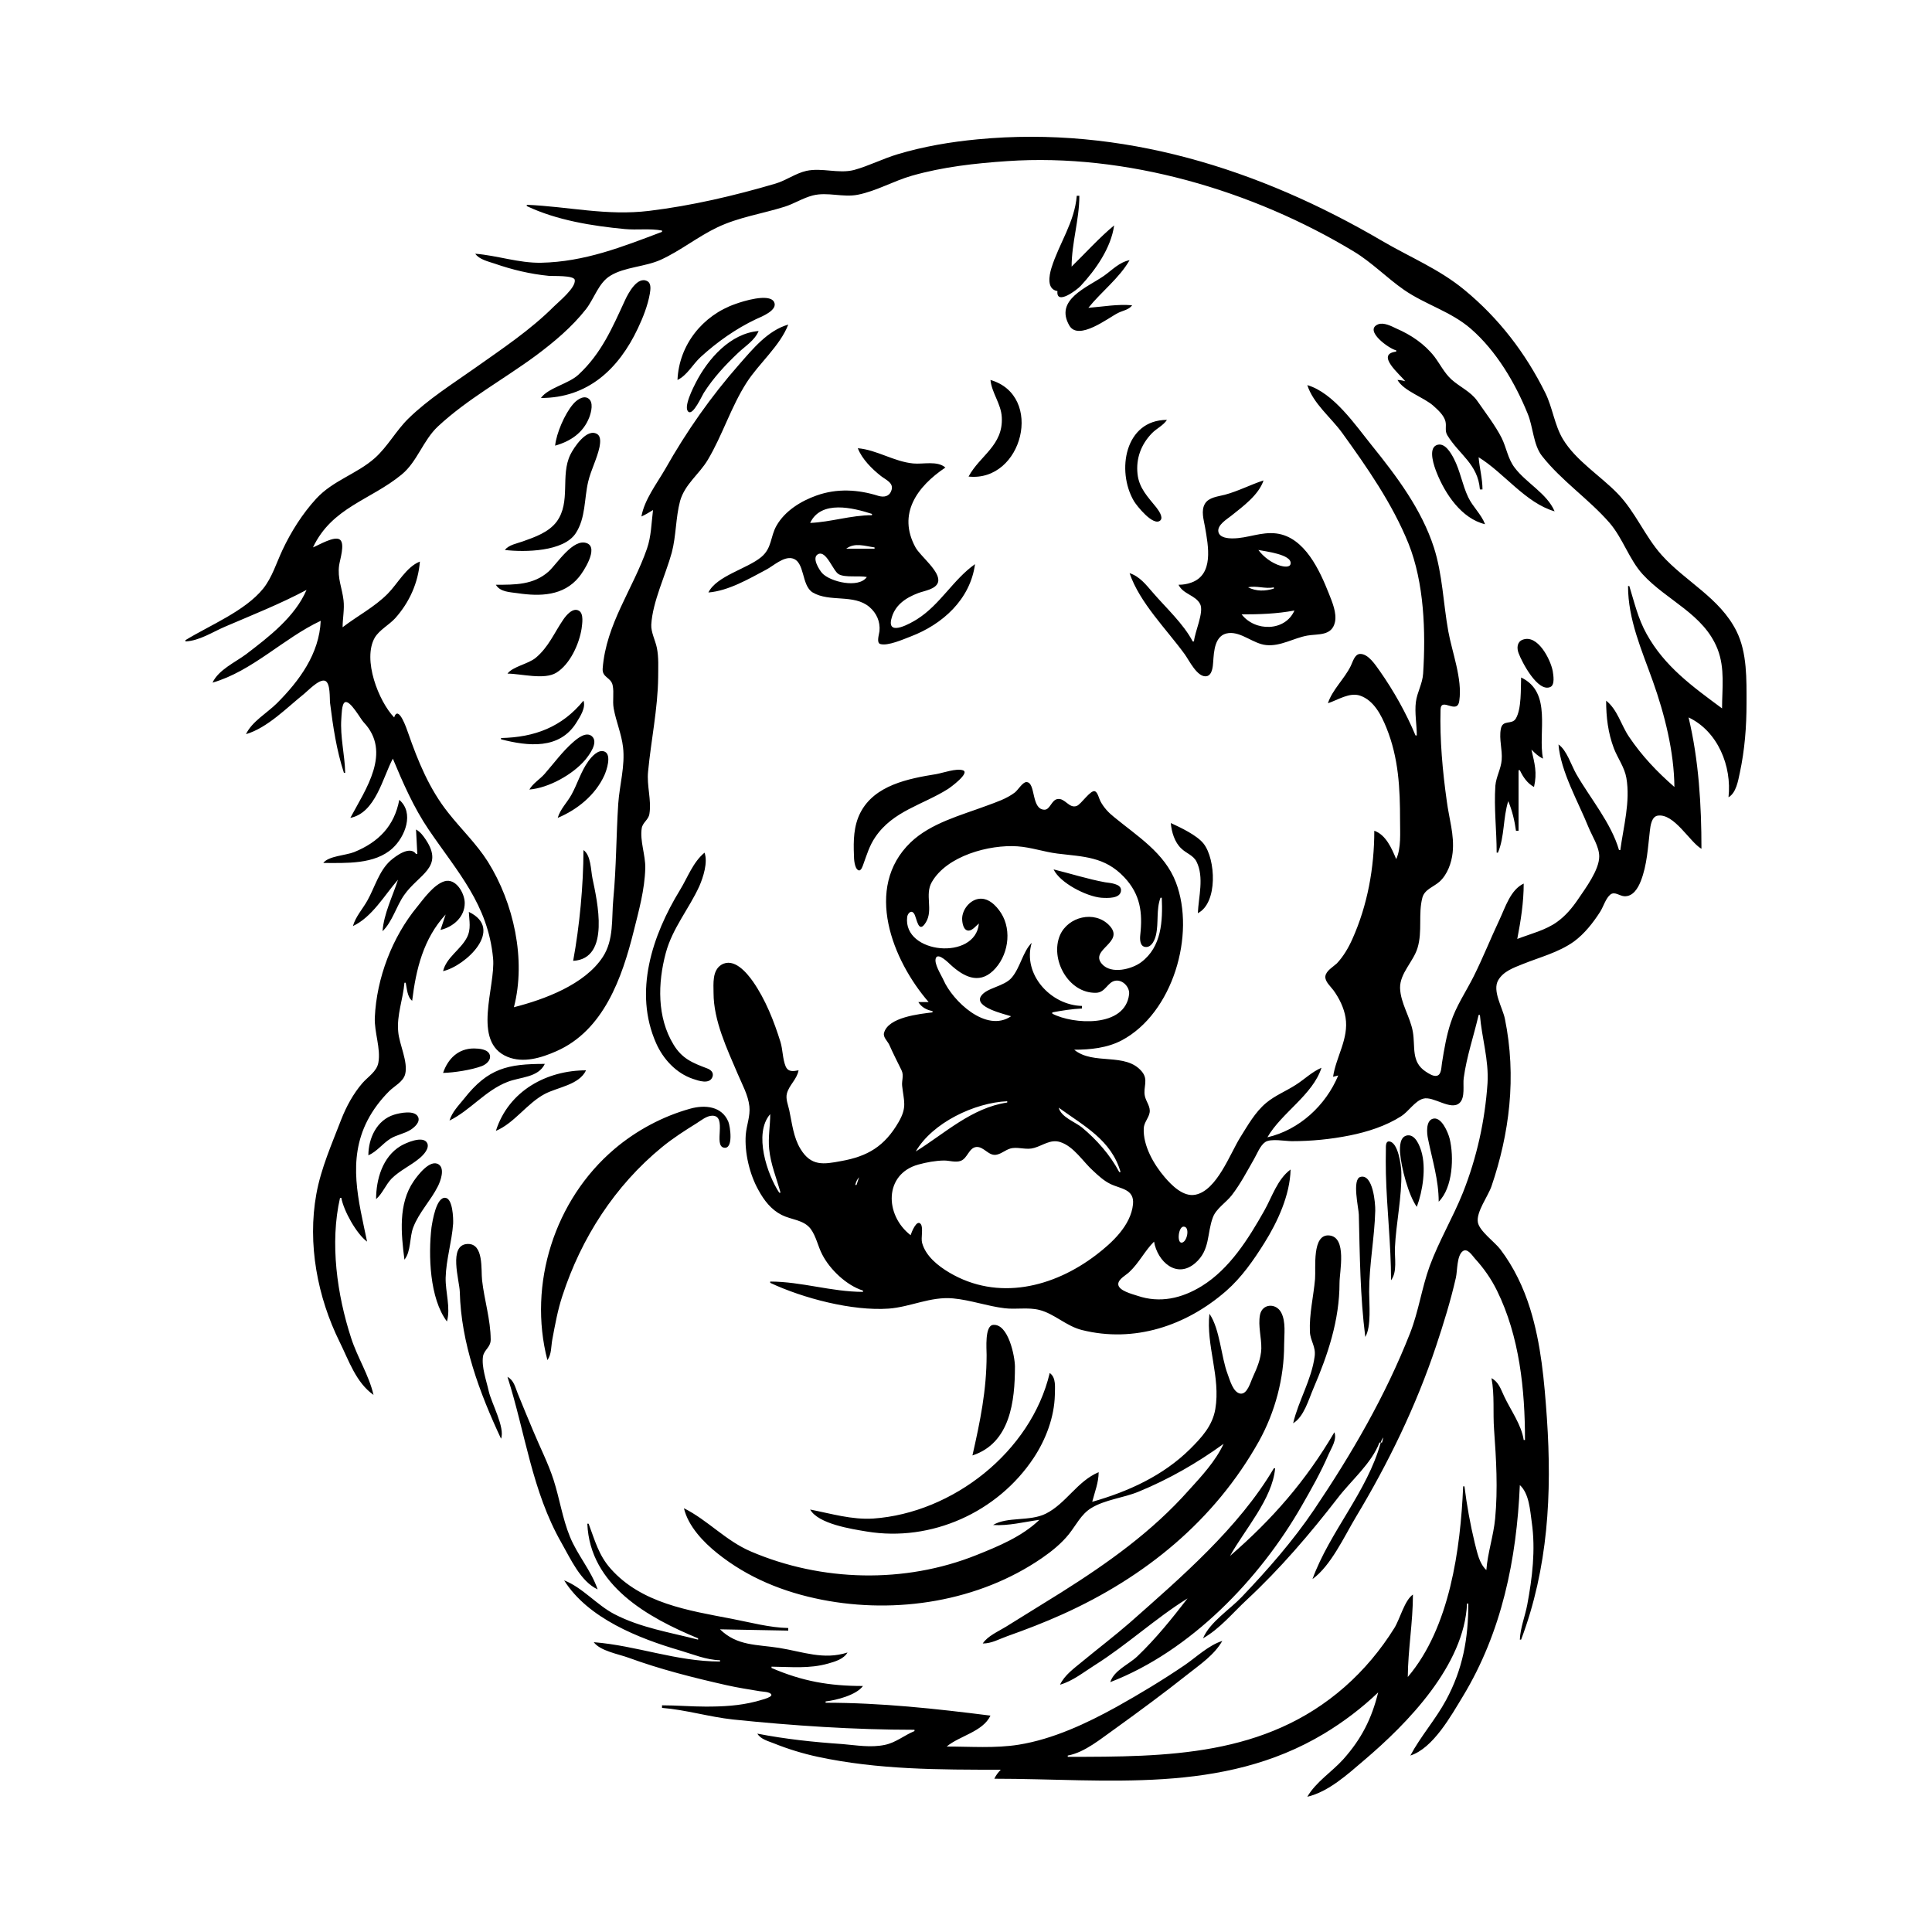 <?xml version="1.0" encoding="UTF-8"?>
<svg xmlns="http://www.w3.org/2000/svg" xmlns:xlink="http://www.w3.org/1999/xlink" width="1500pt" height="1500pt" viewBox="0 0 1500 1500" version="1.1">
<g id="surface1">
<path style=" stroke:none;fill-rule:nonzero;fill:rgb(0%,0%,0%);fill-opacity:1;" d="M 409 159 L 409 160 C 432.172 171 459.707 175.422 485 177.828 C 494.684 178.754 504.371 177.215 514 179 L 514 180 C 483 191.715 453.953 203.289 420 204 C 402.738 204.277 386 198.348 369 197 C 371.996 201.395 379 203 384 204.656 C 397.758 209.434 411.52 212.723 426 214.168 C 429.289 214.496 445.59 213.602 446.234 217.316 C 447.281 223.363 433.758 234.242 430 238 C 411.738 256.254 390 270.707 369 285.574 C 351.344 298.074 332.531 309.828 317 325.039 C 307.449 334.418 300.961 346.785 290.961 355.699 C 277 368.043 258.602 373 245.578 387.09 C 234.902 398.699 226 412.762 219.32 427 C 214.613 437 211.281 448.324 204.32 457 C 190.223 474.445 162.922 485.422 144 497 L 144 498 C 154.98 497.496 165 490.652 175 486.422 C 196 477.418 217.746 468.797 238 458 C 228.941 479.02 208.773 494.434 191 508 C 182.418 514.355 169.711 520 165 530 C 195.98 521.074 220.203 495.461 249 482 C 247.902 507.59 232.434 528.574 215 546 C 207.449 553.547 195.566 560.211 191 570 C 207.617 565.113 222.73 549.414 236 538.801 C 239.184 536.254 247.773 527 252.348 528.562 C 256.715 530.207 255.82 542.258 256.285 546 C 258.555 564.223 261.312 582.512 267 600 L 268 600 C 267.711 586 264 572.109 265 558 C 265.262 555.48 265.188 546.395 267.855 545.207 C 271.91 543.402 279.883 558.188 282.297 560.715 C 304.398 584 283.898 612.738 272 635 C 291.594 631.102 297 604 305 589 C 312.789 607.73 321.316 627.172 332.746 644 C 355.32 677.242 378.844 702.156 382.828 744 C 384.926 766.008 366 809 394 820.52 C 406.367 825.633 420.391 821.285 432 816.137 C 468.688 800 483 759.098 492 723 C 496 707 500.578 690.621 500.984 674 C 501.23 664.012 496.672 652.715 498.242 643.016 C 498.969 638.535 503.43 636.559 504.188 632 C 505.973 621.219 502 610 503.172 599 C 505.469 574.828 510.707 550.285 510.996 526 C 511 518.363 511.516 510.516 509.996 503 C 508.848 497.324 505.332 490.75 505.648 485 C 506.641 467.16 516.828 446.359 521.574 429 C 525 416 524.551 402.102 528 389 C 531.805 375.762 542.793 368.324 549.547 357 C 561 337.754 567.5 316 579.691 297 C 589.289 282.098 605.633 268.555 612 252 C 596 256.602 584.402 271.004 573.844 283 C 551.828 308.012 532.953 335.012 516.574 364 C 510 375.414 500.254 388 498 401 C 501.188 399.609 504 397.789 507 396 C 505.73 406.055 505.668 416.305 502.305 426 C 491.375 457.508 470.578 484.395 467.914 519 C 467.363 526.16 474.332 525.758 475.656 532.016 C 476.898 538 475.398 544.082 476.465 550 C 478.301 560.191 482.473 569.609 483.715 580 C 485.453 594.527 481 609.531 480 624 C 478.395 648.777 478.531 673.188 476.172 698 C 474.727 713.152 476.793 729.547 468 743 C 454 764.422 422.613 776 399 782 C 408.602 745 398.848 701.047 378.77 669 C 370 655.145 358 643.73 348 631 C 333.375 612.645 324.512 591.027 316.859 569 C 315.793 566 309.398 546.805 306 557 C 294 544.516 281.215 512 291 495.016 C 294.648 489 302 485.246 306.824 480 C 317.867 467.688 324.703 452.43 326 436 C 315.492 440.105 308.75 453.188 300.996 461 C 290.609 471.461 277.594 478.09 266 487 C 266 480.035 267.539 473 266.715 466 C 265.547 456.195 261.926 449.082 263.281 439 C 263.863 434.691 268 422.289 264 419.043 C 259.957 415.645 247.281 423.34 243 425 C 257.766 393.789 287.738 388.324 311.961 368.332 C 323.984 358.406 328.387 342 340 331.09 C 362.887 309.777 390.938 294.598 416 276.117 C 430 265.699 444 254 454.984 240 C 461.371 231.812 464.773 219.422 474 214 C 484.848 207.316 501 207.145 513 201.691 C 528.445 194.621 541.707 183.766 557 176.484 C 573.539 168.613 591.645 166 609 160.562 C 616.555 158.223 623.281 153.734 631 151.762 C 642.496 148.82 654.41 153.496 666 151.191 C 680.516 148.309 693.766 140.488 708 136.426 C 732.191 129.523 757 126.801 782 125.09 C 874.219 118.773 972.578 147.824 1051 195.203 C 1065.207 203.789 1076.484 215.57 1090 225 C 1106.652 236.531 1126.484 241.793 1142 255.289 C 1161.656 272.387 1176.301 297.121 1186 321 C 1190.34 331.199 1190.379 345.34 1197.184 354 C 1212.453 373.43 1233.516 387.387 1249.711 406 C 1260 418.012 1264.91 434.406 1275.328 445.828 C 1293.961 466.266 1322.824 476.621 1333.535 504 C 1339.363 519 1337 534.57 1337 550 C 1314.215 533.113 1292.336 517.52 1278.312 492 C 1271.695 480 1269 468 1265 455 L 1264 455 C 1264 481.168 1274.688 504.777 1283.309 529 C 1292.406 554.566 1299.773 583.695 1300 611 C 1286.465 599.176 1274.859 587 1264.746 572 C 1258.629 563 1255.871 551 1247 544 C 1247 556.742 1248.473 569.004 1253 581 C 1256 588.766 1261.285 595.695 1262.715 604 C 1265.887 622.426 1260.461 641.738 1258 660 L 1257 660 C 1250.945 639 1234.648 619.812 1223.852 601 C 1220 594.305 1216.402 582.328 1210 578 C 1211.707 599 1225.367 622.586 1233.199 642 C 1236 649 1241.656 657.277 1241.629 665 C 1241.594 675.492 1230.988 689.621 1225.328 698 C 1220.809 704.695 1215.559 711 1209 715.711 C 1200 722.25 1188.266 725.02 1178 729 C 1180.762 714.77 1183 700.52 1183 686 C 1172.73 690.828 1168.754 704.402 1164.219 714 C 1157.348 728.551 1151.383 743.613 1144.191 758 C 1138.184 770.02 1130.48 781.098 1126.344 794 C 1123 804.098 1121.27 814.555 1119.59 825 C 1119 828 1119.352 834.195 1115.723 835.184 C 1112.953 836 1109.188 833.461 1107 832.035 C 1095.359 824.441 1098.992 812.805 1096.914 801 C 1094.883 789.449 1087.383 779 1087 767 C 1086.887 755.547 1097.363 746.566 1100.562 736 C 1104.5 723 1101 709.625 1104.316 697 C 1105.949 690.52 1113.242 688.52 1117.699 684.473 C 1123.715 679.008 1126.977 670 1127.824 662 C 1129.301 648.223 1125 635.465 1123.281 622 C 1120 598.758 1117.809 574.461 1118.43 551.008 C 1118.707 540.508 1131.523 555.586 1133 544 C 1135.484 527.133 1127.41 506.555 1124.426 490 C 1120.543 468.484 1120 446 1113.254 425 C 1103.715 395.527 1084.41 369.805 1065.195 346 C 1052.426 330.176 1035.438 305.012 1015 299 C 1019.562 313.32 1033.355 324.109 1041.988 336 C 1061.484 363 1081 391.027 1093.551 422 C 1105.738 452.465 1107 490.516 1104.91 523 C 1104.383 531 1100.285 537.344 1099.289 545 C 1098.215 553.285 1100 562.559 1100 571 L 1099 571 C 1091.836 553.785 1082 536.242 1071.277 521 C 1068 516.484 1062.441 507.57 1056 507.711 C 1051.699 507.809 1050.27 514 1048.742 517 C 1043.879 527.031 1034.336 535.555 1031 546 C 1038.695 543.492 1047.758 537.281 1056 540.109 C 1066.664 543.766 1072.449 555.258 1076.395 565 C 1085.914 588.496 1087 612.105 1087 637 C 1086.957 646.324 1088 658.484 1084 667 C 1080.562 658.746 1076 648.074 1067 645 C 1067 673.609 1061.789 702.727 1050 729 C 1047 735.777 1043 742.625 1037.91 748 C 1035 750.711 1029.539 753.695 1029 758 C 1028.531 762.074 1033.266 766.02 1035.406 769 C 1039.824 775.156 1043.441 782.465 1044.676 790 C 1047.352 806.371 1037.305 820.402 1035 836 L 1039 835 C 1029.316 858.258 1008.742 877.277 984 883 C 994.922 864 1019.262 850.113 1026 829 C 1018.504 832.234 1012.789 838 1006 842.301 C 998.469 847.168 989.93 850.527 983 856.324 C 974.473 863.465 968.785 873.695 962.949 883 C 954.852 896 944.719 924.391 928 927.594 C 918.66 929.387 909.734 920.344 904.301 914 C 895.828 904.105 887.367 889.535 888 876 C 888.285 871.309 891.641 868.375 892.527 864 C 893.477 859.301 889.812 855.383 888.879 851 C 887.379 844 891.875 838.492 886.605 832.043 C 874 816.668 849 827.363 834 815 C 846.48 815 859.805 813.633 871 807.676 C 910.48 786.668 928.496 725.645 912.934 685 C 904.188 662.152 882.98 649.211 865 634.387 C 860.699 631 856.98 627 854.324 622 C 853.324 620.137 852.277 615.219 850.172 614.348 C 846.688 613 839.531 624.344 836 625.711 C 830 628 826.926 619.379 821 620.379 C 816.301 621.172 815.316 628.719 810.895 628.652 C 800.32 628.496 804.453 607.207 796.855 607.207 C 793.992 607.207 790.215 613.535 787.984 615.238 C 781.445 620.234 773.613 622.73 766 625.574 C 746 633.031 722.746 639 707 654.039 C 670.34 689.355 693 745.73 721 778 L 713 778 C 715.449 782.039 719.43 784.117 724 785 L 724 786 C 714 787.262 689.504 789.66 686.344 802 C 685.508 805.273 689 808.238 690.348 811 C 693.469 818.016 696.602 824.164 699.973 831 C 701.902 835 699.984 839 700.418 843 C 701.684 854.832 704.414 859.461 697.77 871 C 686.844 890 673.641 897.809 653 901.465 C 639.504 904 629.762 905.691 621.48 892 C 616 883.023 614.934 872.062 612.789 862 C 611.922 858 609.844 853.188 610.945 849 C 612.699 842.336 618.73 838.047 620 831 C 615.898 831.746 612 832.457 610 828 C 607.566 822.109 607.812 815.098 605.961 809 C 601 793 594.336 776 584.562 762 C 579.719 755.137 569.738 743.141 560 749.094 C 552.902 753.547 553.965 763.77 554 771 C 554 792.484 564.578 814.578 572.852 834 C 576.242 842 580.902 850.266 581.824 859 C 582.621 866.531 579.605 873.582 579 881 C 578 895 582 911.809 588.863 924 C 593.207 932 598.777 939.227 607 943.34 C 614.477 947.082 623.914 947 629.363 954.043 C 633.746 960 635 967.594 638.375 974 C 644.367 985.73 657.309 998 670 1002 L 670 1003 C 645.668 1003 622.168 995.016 598 995 L 598 996 C 623.566 1008 661.684 1018 690 1016 C 707 1014.727 722.516 1006.449 740 1008.074 C 753.5 1009.328 766.516 1014.102 780 1015.715 C 788.941 1016.785 798.18 1014.816 807 1017.043 C 818.641 1020 827.797 1029.57 840 1032.625 C 880.691 1042.812 921 1029.352 952 1002.281 C 964 991.773 973.254 978.445 981.68 965 C 991.949 948.613 1001.594 927.68 1002 908 C 991.73 915.562 987.648 929.254 981.574 940 C 969.309 961.715 954.723 985.152 933 998.539 C 917.52 1008.078 900.523 1012 883 1006 C 879.238 1004.73 868.207 1002.086 868.207 997 C 868.207 993.035 874.352 990 876.828 987.562 C 884.367 980.527 888.875 971.027 896 964 C 898.684 979.531 913.582 993.082 927.961 980.672 C 939.781 970.465 936.898 957.676 941.742 945 C 944.305 938.293 951.992 933.594 956.32 928 C 962.984 919.395 968.176 909.422 973.578 900 C 975.934 896 978.309 889.43 982.328 886.691 C 986.621 883.77 997.824 886 1003 886 C 1018 886 1033.199 884.527 1048 881.551 C 1061.824 878.77 1076 874.234 1088 866.562 C 1093.562 863 1098.699 854.648 1105 853 C 1112.883 850.746 1126.52 862.699 1133.273 856.258 C 1137.723 852.012 1135.68 842.492 1136.426 837 C 1138.73 820.07 1144.184 804.504 1148 788 L 1149 788 C 1150.457 806 1156 822.777 1154.91 841 C 1152.906 870.234 1146.602 898.723 1135.797 926 C 1128 945.402 1117.246 963.375 1110 983 C 1103.828 1000 1101.414 1018.145 1094.797 1035 C 1075.688 1083.672 1049.496 1128.734 1020.328 1172 C 1003.984 1196.246 984 1219 963.961 1240 C 954.594 1249.797 939.352 1259.363 934 1272 C 947.195 1264.48 957 1252.316 968 1242.09 C 993.898 1218 1016.98 1191 1038.652 1163 C 1049 1149.445 1064.832 1136.27 1071 1120 L 1072 1120 C 1061.574 1158.113 1032.371 1189.258 1019 1226 C 1033.262 1215.734 1043.637 1193 1052.602 1178 C 1077.879 1136 1099.445 1091.66 1115 1045 C 1120.797 1027.605 1126.254 1010 1130.348 992 C 1131.559 986.719 1131 975.18 1135.516 971.547 C 1139.176 968.578 1143 974.711 1145 977 C 1152 984.66 1157.684 992.754 1162.242 1002 C 1179.766 1037.547 1184 1079 1184 1118 L 1183 1118 C 1181.184 1106 1172.93 1095 1167.781 1084 C 1165.227 1078.594 1163.605 1073 1158 1070 C 1160.5 1083.422 1159 1096.5 1160 1110 C 1161.664 1133.016 1163 1156 1160.828 1179 C 1159.539 1192.488 1155 1205.641 1154 1219 C 1148.297 1213.629 1146.961 1205.332 1145 1198 C 1141.477 1183.395 1138.887 1169 1137 1154 L 1136 1154 C 1133.91 1202.633 1125.641 1263.727 1093 1302 C 1093.176 1280.668 1097 1259.43 1097 1238 C 1090.469 1242.473 1086.926 1257.027 1082.574 1264 C 1072 1281 1058.941 1296.605 1044 1309.715 C 982.375 1363.77 905.922 1364 829 1364 L 829 1363 C 842.285 1360.633 855.246 1349.516 866 1342 C 885 1328.301 903.68 1314.531 922 1300.004 C 931.684 1292.324 942.695 1285 949 1274 C 938.375 1277.387 929 1286.445 920 1292.656 C 902.871 1304.312 885 1315.09 867 1325.141 C 843.715 1338.055 817.488 1350.297 791 1354.562 C 772.695 1357.508 753.492 1356 735 1356 C 745.176 1347.574 763 1344.566 769 1332 C 726.289 1326.602 684 1322 641 1322 L 641 1321 C 649.406 1320 664.797 1316.098 670 1309 C 643.785 1309 622.961 1305.324 599 1295 L 599 1294 C 614 1294.125 628.203 1295.766 643 1291.57 C 648.434 1290.031 655 1288.117 658 1283 C 639.449 1289 623.395 1282.395 605 1279.438 C 587.754 1276.668 572.375 1278.09 559 1265 L 612 1266 L 612 1264 C 597.41 1263.699 582.301 1259.543 568 1256.805 C 534.535 1250.391 498 1244.812 474.176 1218 C 464.746 1207.438 461.82 1195.777 457 1183 L 456 1183 C 458 1231.059 503.328 1256 542 1272 L 542 1273 C 520 1267.324 497.344 1263.785 477 1253.215 C 463.324 1246.109 452.172 1232.453 438 1227 C 456.449 1256.496 496 1272.086 528 1281.426 C 538 1284.375 548.387 1288.781 559 1289 L 559 1290 C 525 1290 494.301 1277.633 461 1275 C 465.988 1281.805 480.281 1284.23 488 1287.055 C 512.812 1296.129 538.262 1302.535 564 1308.352 C 572.578 1310.285 581.328 1311.645 590 1313.078 C 592 1313.426 597.578 1313.426 598.793 1315.516 C 600.223 1318 588.547 1320.43 587 1321 C 574 1324.359 561.359 1325 548 1325 C 536.648 1325 525.387 1324 514 1324 L 514 1326 C 532.375 1327.461 550.59 1333 569 1335 C 615.555 1339.82 663.188 1343 710 1343 L 710 1344 C 702 1347.293 695.484 1353 687 1354.715 C 675.977 1357.039 665 1355 654 1354.09 C 631.684 1352.562 610 1350.273 588 1346 C 590.652 1350.387 596.395 1351.758 601 1353.602 C 611.945 1358 623.469 1361.527 635 1364 C 681.93 1374.066 729.23 1374 777 1374 C 774.871 1376.277 773.301 1378.18 772 1381 C 859.473 1381 949 1393.441 1028 1346 C 1042.973 1337 1057.375 1326.082 1070 1314 C 1064.961 1334.453 1057 1350.156 1042.828 1366 C 1033.977 1375.805 1021.664 1383.469 1015 1395 C 1031.617 1391.055 1046.34 1377.523 1059 1366.727 C 1092.883 1338 1136.941 1292.809 1139 1245 L 1140 1245 C 1140 1272.023 1135.816 1295.723 1122.691 1320 C 1114.531 1335.094 1103 1348 1095 1363 C 1112.695 1357.352 1126.648 1332.062 1135.797 1317 C 1166 1267.125 1177.527 1210.559 1180 1153 C 1187.285 1159.656 1187.949 1172.738 1189.27 1182 C 1192.305 1203.285 1189.672 1225 1185.738 1246 C 1184 1255.055 1180.398 1263.742 1180 1273 L 1181 1273 C 1202 1217.25 1205 1159.73 1201 1101 C 1199 1072.406 1196.535 1043.547 1187.973 1016 C 1182.879 999.605 1175.27 983.699 1164.871 970 C 1160.57 964.336 1148.57 955.797 1147.41 949 C 1146 941 1155.387 928.668 1157.996 921 C 1164.965 900.547 1169.781 879.531 1171.828 858 C 1173.957 835.66 1172.902 813.023 1168.398 791 C 1166.633 782.359 1158.41 769.254 1163.23 761.004 C 1167.23 754.156 1175 751.418 1182 748.605 C 1195.5 743.152 1210 739.551 1222 731 C 1230.168 725 1236.859 716.469 1242.301 708 C 1244.879 704 1246.613 697.441 1250.391 694.449 C 1253.695 692 1257.457 695.59 1261 695.824 C 1267.859 696.273 1271.762 689.547 1273.934 684 C 1278.766 671.656 1279.422 658.031 1280.949 645 C 1281.398 641.176 1282.273 634.047 1287 633.273 C 1299.789 631.246 1311.809 653.684 1321 659 C 1321 625 1318.945 590.277 1311 557 C 1333.68 567.73 1344.699 594.828 1342 619 C 1347.941 615.617 1349.441 606.297 1350.789 600 C 1354.625 582.094 1356 564.266 1356 546 C 1356 527.727 1356.57 506.766 1348.191 490 C 1335.27 464.156 1308.645 451.594 1290.176 431 C 1276.957 416.266 1269.844 397.516 1255.828 383.09 C 1242.434 369.301 1223.535 357.66 1213.48 341 C 1206.922 330.137 1205.43 316.438 1199.754 305 C 1184.367 274.012 1163.754 247.141 1137 225.086 C 1117.234 208.789 1094.797 199.793 1073 187 C 977.434 131 871 97.5 759 108.172 C 738 110.16 717 113.715 697 119.723 C 685.445 123.164 674.688 128.785 663 132 C 650.762 135.047 638.242 130 626 132.68 C 617.578 134.613 610.328 140.129 602 142.574 C 570 152 537 159.707 504 163.715 C 470.926 167.723 441.613 160.402 409 159 M 836 152 C 834.312 172.676 822.258 189 816.348 208 C 814.414 214.27 812.656 224.668 821 226 C 819.84 237.441 836.203 225.059 839 222 C 850.754 209.398 862.668 192.305 865 175 C 853.691 184.34 842.613 196.605 832 207 C 832 188.547 838 170.645 838 152 L 836 152 M 879 237 C 866.988 236.051 856.863 238.055 845 239 C 855 226.527 869 216 877 202 C 869 203.52 863.363 209.777 857 214.23 C 844 223.238 818.555 232.66 830.25 252.773 C 837.363 265.004 860.891 246.516 868 243 C 871.789 241.078 876.52 240.562 879 237 M 420 309 C 456.219 309 480.262 286.688 495.219 255 C 499.23 246.504 502.898 237.289 504.535 228 C 505 225.035 505.816 220.184 502.684 218.359 C 494.949 214 487.707 227.801 485.309 233 C 475.34 254.605 466.973 274.387 449 291 C 441.441 298 425.312 301.238 420 309 M 526 295 C 533.535 291.414 537.914 282.734 544 277.172 C 556.738 265.527 571.391 255.176 587 247.781 C 590.934 246 604.48 240.789 600.914 234.316 C 597 227.469 576.41 234 571 236 C 545.535 244.828 527.168 267.762 526 295 M 1084 272 L 1084 273 C 1067.473 275 1087.293 291 1091 296 C 1088.895 295.355 1087.203 295.094 1085 295 C 1089.941 303.715 1105.352 308.312 1113 315.176 C 1116.48 318.297 1120.941 322.309 1122.207 327 C 1123.242 331 1121.48 334.328 1123.742 338 C 1133 353.113 1147.379 360.168 1149 380 L 1151 380 C 1150.992 371.477 1148.668 363.445 1148 355 C 1167.766 367.141 1184.402 390.492 1207 397 C 1201 383 1184.891 375.004 1175.902 363 C 1170.621 356 1169.664 347.695 1165.867 340 C 1161 330.387 1153 320 1146.777 311.016 C 1141.719 304 1133.434 300.434 1127 294.699 C 1121.469 289.703 1118.254 283 1113.766 277 C 1106 267 1095.555 260 1084 255 C 1080.242 253.203 1074.324 250.113 1070 251.781 C 1058.414 256.469 1078.773 271 1084 272 M 589 257 C 567 258.785 549.691 278.645 540.258 297 C 538.52 300.383 530 316.734 534.648 319.824 C 538.281 322.293 544.961 307.32 546.438 305 C 553.82 293.395 563 283.512 573 274.039 C 578.695 268.594 585.828 264.469 589 257 M 1086 273 L 1085 274 L 1086 273 M 769 295 C 770 305.152 777.23 313.391 777.789 324 C 778.953 346 760.742 353.637 752 370 C 794 374.441 810.836 307.133 769 295 M 431 346 C 442.945 342.609 452.84 336.082 457.531 324 C 459 320.074 461.172 312.027 456.57 309.219 C 452.461 306.711 447 311.16 444.68 314.094 C 438.402 321.543 431.988 336.32 431 346 M 906 326 C 873.285 326.023 866.645 365.617 880.348 389 C 882.391 392.488 895.578 409.184 900.934 404 C 903.434 401.473 899.281 396 897.789 394 C 891.191 385.805 884.355 379.012 883.176 368 C 881.871 356 885.902 345 894.43 336.289 C 898 332.629 903.246 330.293 906 326 M 392 427 C 407.512 428.832 437.629 428.367 447 414 C 454.777 402.172 453.52 387.254 456.652 374 C 458.836 364.777 463.527 356.238 465.48 347 C 466 344 466.773 339 463.684 337.043 C 455.672 332.016 445.488 347.523 442.82 353 C 434.883 369.305 443.461 389.605 432.211 405 C 426 413.285 415.316 417 406 420.309 C 401.332 422 395 423 392 427 M 1153 407 C 1150 399.184 1143.461 393.52 1139.891 386 C 1135.285 376.301 1133.719 365.555 1128.738 356 C 1126.457 351.625 1121.59 343 1115.277 345.617 C 1108.52 348.496 1113.598 362.398 1115.453 367 C 1122 383.434 1134.707 402.613 1153 407 M 666 348 C 669.23 356.398 677 364.102 684 369.609 C 687.699 372.531 694.379 375.02 692 381 C 690.379 385.59 686.211 386.211 682 385 C 666.223 380.02 649.867 379.047 634 384.691 C 621.848 389.016 609.547 396.555 602.953 408 C 597.906 416.77 599.516 425.457 590.996 432.535 C 580 441.652 556.336 447.109 550 460 C 565.637 458.723 581.391 449.449 595 442.219 C 600.469 439.312 608.27 432 614.961 433.477 C 625.23 435.816 621.906 454.465 631 460 C 644.188 467.793 662.859 461 674.984 471.227 C 680.605 476.031 683.508 482.625 682.828 490 C 682.621 492.254 680.246 499 683.406 500 C 689.223 501.773 701.52 496.27 707 494.188 C 731.785 484.766 753.305 465.414 757 438 C 740 450 730 469.414 712 480.77 C 707.609 483.527 688.977 494.398 691.945 481 C 694.387 470 703 464.176 713 460.426 C 717.617 458.684 726.699 457.523 728.293 452 C 730.598 444 714.449 431.719 710.793 425 C 696.598 399 712 377.746 734 363 C 727.684 357.508 716.805 360.586 709 359.828 C 693.969 358.375 680.887 349.297 666 348 M 915 454 C 918.551 461.438 928.258 462 931.805 469.039 C 934.914 475.324 927.582 490.609 927 498 L 926 498 C 918.934 484.379 905 471.648 895 460 C 889.785 454 884.855 447.508 877 445 C 884.82 468 905.758 488.602 919.848 508 C 923.223 512.648 929.691 526.348 936.891 525 C 941.207 524.055 941.664 517.469 941.91 514 C 942.488 505.82 942.977 492.594 954 491.52 C 963.98 490.543 973 499.797 983 500.824 C 994.199 502 1004.289 495.391 1015 493.465 C 1023.387 492 1034 494 1036.453 483 C 1037.992 476 1034.332 467.41 1031.797 461 C 1024.676 443.008 1013 417 991 414.184 C 979 412.699 968.629 418 957 418 C 953.258 418.023 946.992 417.496 945.973 413 C 944.812 407.676 952.652 403.078 956 400.398 C 964.988 393.207 977.246 384.316 981 373 C 970.879 376.301 961.281 381.363 951 384.113 C 945.797 385.508 938.445 386.012 935.457 391.188 C 932.371 396.535 934.559 403.422 935.535 409 C 938.191 424.16 942.438 446 925 452.289 C 921.695 453.512 918.496 454 915 454 M 677 399 L 677 400 C 660.695 400 645.203 405.305 629 406 C 637.418 388.004 662.414 394.258 677 399 M 385 454 C 388.285 459.684 396 459.699 402 460.578 C 419.352 463.148 437.516 462.738 449.531 448 C 452.914 444 464.965 425.527 455.773 421.781 C 445 417.453 432.266 438.059 425.961 443.699 C 414.23 454.195 399.809 454 385 454 M 679 425 L 679 426 L 657 426 C 663.773 421 671.445 424 679 425 M 243 425 L 242 426 L 243 425 M 977 427 C 981.715 428 1003.277 430.395 1002 437.699 C 1001.547 441 996 439.797 994 439.199 C 987.496 437.262 980.969 432.387 977 427 M 673 448 C 666.684 457.051 644.605 451.781 638.328 445 C 635.996 442.34 629.84 432.719 635.32 430.176 C 641.641 427.242 646.746 443.32 651.184 445.82 C 656.188 448.641 666.898 446.742 673 448 M 989 456 L 989 457 C 982 459.082 975.508 459.184 969 456 C 975.441 454.453 982.398 457.434 989 456 M 394 523 C 404.551 523.008 422.578 528.105 432 522.258 C 442.605 515.672 449.688 500 451.562 488 C 452 484.363 453.383 476.547 449.566 474.223 C 444.832 471.34 439.629 477.691 437.359 481.004 C 430.203 491.453 426 502.27 416 510.676 C 410 515.625 398.238 517.402 394 523 M 1005 474 C 997.805 490.355 974.457 490.539 964 477 C 977.91 477 991.285 476.586 1005 474 M 1182 496.746 C 1177.781 498.473 1177.578 503.207 1178.992 507 C 1181.551 514 1193.961 537.758 1203.684 533.383 C 1207.387 531.715 1206 524.125 1205.531 521 C 1203.867 512.168 1193.871 492 1182 496.746 M 1181 526 C 1180.629 534.617 1181.426 550.359 1176.82 558 C 1173.711 563 1166.648 558.355 1165.227 566.004 C 1163.754 574 1166.551 582.027 1165.906 590 C 1165.352 597 1161.598 603.062 1161 610 C 1159.82 627.332 1162 644.711 1162 662 L 1163 662 C 1168.23 649.625 1166.871 635 1171 622 C 1174 629.133 1175.965 637.309 1177 645 L 1179 645 L 1179 598 L 1180 598 C 1182.516 603.297 1185.773 608.164 1191 611 C 1193.559 599.805 1191.52 593 1189 582 C 1191.844 584.812 1194.371 587.309 1198 589 C 1193.836 568.812 1205.441 537.664 1181 526 M 453 544 C 436.281 564.527 414.98 572.465 389 573 L 389 574 C 409.945 579.418 434.41 582.133 447.531 561 C 450.383 556.414 455 549.441 453 544 M 411 613 C 426 611.77 444.684 601.332 454.332 590 C 457.539 586.113 464.93 576.344 459.551 571.605 C 455 567.742 448.273 573.32 445 576.184 C 436.582 583.551 430 592.688 422.715 601 C 419 605.16 413.797 608.168 411 613 M 1101 571 L 1100 572 L 1101 571 M 1189 581 L 1188 582 L 1189 581 M 433 635 C 448.27 628.641 462.258 617.246 469.207 602 C 470.934 598.219 475 586.18 469.566 583.617 C 464.613 581.32 459.238 587.598 456.789 591 C 451 599 448.359 608.543 443.688 617 C 440.273 623.18 435 628.137 433 635 M 747.578 598.043 C 742.461 596.363 732.289 600.043 727 601 C 705.367 604.504 679 609.504 667.98 631 C 662.723 641.25 662.543 652.75 663 664 C 663 666.816 663.371 674.219 666.438 675.652 C 668.547 676.641 669.84 672.25 670.301 671 C 673 663.594 675 656.641 679.52 650 C 693.324 629.559 716.309 625 736 612.574 C 737.773 611.469 753.48 600 747.578 598.043 M 310 621 C 306.18 641.281 294 653.805 275 661.547 C 268.574 664.148 255 664.559 251 670 C 268.613 670 290.879 671.344 304.824 658.535 C 314.523 649.629 321.816 631.156 310 621 M 909 639 C 909.602 646 912 654 917.184 658.785 C 921 662.57 926.512 664 929 669.039 C 935 681.094 930.547 696.281 930 709 C 945.695 701 943.902 667.031 934.469 655.016 C 929.336 648.48 916.516 642.441 909 639 M 323 644 L 324 663 L 323 663 C 318.293 656.367 307.406 664.441 303 668.324 C 294.309 676.223 290.914 689 285.336 699 C 281.59 705.758 276.172 711.48 274 719 C 288.945 712 298.422 695.117 309 683 C 304.805 696 298 709.387 297 723 C 304.68 715.555 307.605 703.738 313.723 695 C 325 678.766 344.984 673.574 330.645 652 C 328.473 648.73 326.461 646 323 644 M 901 697 L 902 697 C 902.77 715 902 735.066 885.984 747.074 C 878.75 752.484 862.812 756.641 855.602 748.488 C 845.406 737 874.449 731.664 860.895 718.105 C 849.586 706.789 829.355 711.648 823 726 C 815 744.586 829.441 771.375 851 770.805 C 858.336 770.609 859.836 762.406 866 761.422 C 871.789 760.512 877.266 766.52 876.629 772 C 873.574 798.215 833 795.402 817 787 L 817 786 C 824.445 784.617 832.438 783.324 840 783 L 840 781 C 816 780.508 793.711 756.664 801 732 C 794 739.145 792.223 751.039 785.535 759 C 779.648 766 766 766.82 761.711 773.305 C 755.848 782.039 780.398 787.441 785 789 C 765.508 802.316 739.445 776.777 732.574 761 C 730.934 757.227 724.672 747.785 726.695 743.621 C 728.652 739.605 736.531 747.664 738 749 C 747.84 758 759.609 764.473 770.91 753.816 C 782.621 742.766 786 722.824 777.289 709 C 773.48 703 766.891 696.246 759 698.031 C 752.406 699.527 747.242 706.383 747 713 C 746.973 716.102 747.828 722.508 752 722.516 C 755 722.523 757.836 718.723 760 717 C 757.449 746.012 701 740.727 704.32 712.02 C 704.633 709.266 707.449 706 709.688 709.336 C 711.859 712.582 712.887 726 718.91 716 C 724.688 706.465 717.879 694.652 723.367 685 C 735 664.492 767.941 655.578 790 657.09 C 800.527 657.812 810.562 661.43 821 662.715 C 841.219 665.199 857.68 665 872.828 681.039 C 885.398 694.387 887.234 708.461 885.285 726 C 884.906 729.426 885 735.367 890 735.246 C 894.363 735.141 896.648 729.531 897.473 726 C 899.695 716.445 897.543 706.234 901 697 M 453 660 C 452.926 687.688 450 718.762 445 746 C 474.246 744.418 463.566 699.219 460 682 C 458.66 675.512 458.852 664.008 453 660 M 547 662 C 537.953 669.508 533.949 681.18 527.938 691 C 506.48 726.062 491.703 770.039 509.438 810 C 514.922 822.352 525 833.258 538 837.645 C 542.348 839.113 551 842.207 553.199 836 C 554.316 832.602 551.75 830.523 548.98 829.48 C 537.816 825.277 529.539 822 522.926 811 C 510 789.781 510.684 763.184 516.887 740 C 522 720.75 534.848 705.797 542.973 688 C 546 681.012 549.711 669.555 547 662 M 818 675 C 823 685.555 843.508 696 855 697 C 859.461 697.266 870.363 698 870.363 691.039 C 870.363 686 861.574 685.551 858 685 C 844.613 682.543 831.211 678.254 818 675 M 290 1083 C 286.461 1067.715 277.543 1054 272.672 1039 C 261.664 1005.242 256 965 264 930 L 265 930 C 266.82 940.082 276.797 958 285 964 C 278.449 932.344 269.477 900.719 285.258 870 C 289.543 861.664 295.527 853.777 302.172 847.172 C 306.277 843.082 312.953 840 314.566 834 C 317 824.406 310 811 309.172 801 C 307.93 788 312.961 775.727 314 763 L 315 763 C 315.93 767.508 316.203 774.113 320 777 C 323 752.387 328.715 728.824 346 710 L 342 722 C 351.805 719.672 360.906 712 360.816 701 C 360.754 693.504 353.945 681.477 345 684.242 C 336.848 686.762 329 697.656 323.926 704 C 304.488 727.574 292.379 759.402 291 790 C 290.535 801.469 295.742 814 293.773 825 C 292.551 832 285.578 836.027 281.301 841 C 274.281 849.168 268.934 859 265 869 C 257.711 888.008 249.277 906.824 245.613 927 C 238.598 965.652 246.422 1007 263.754 1042 C 270.844 1056.324 276.391 1073.406 290 1083 M 364 708 C 364.305 715.055 365.934 721.348 362.457 728 C 357.52 737.445 346.523 743.359 344 754 C 361.438 750 392 721.406 364 708 M 347 709 L 346 710 L 347 709 M 344 833 C 352.512 832.82 366 830.715 373.996 827.734 C 377.301 826.5 381.461 823.168 380.289 819.109 C 378.957 814.512 371.879 814.066 368 814.02 C 355.781 814 347.758 822 344 833 M 349 870 C 365.238 862 376.73 846.711 394 840 C 403.754 836.098 417.863 836.758 423 826 C 394.207 826 378.965 829.324 360.34 853 C 356 858.395 351 863.352 349 870 M 385 878 C 399.352 872 409 856.762 423 849.324 C 433.172 844 449.594 842.352 455 831 C 424.672 831 394.973 846.711 385 878 M 1040 834 L 1039 835 L 1040 834 M 782 855 L 782 856 C 754.422 860.074 733.516 880 711 894 C 723.918 871.652 756.746 856.086 782 855 M 425 1056 C 428.336 1051.32 427.777 1045.465 428.805 1040 C 430.949 1028.602 433 1017.043 436.672 1006 C 451.266 961.215 477.367 920.598 514 890.613 C 522.488 883.668 531.719 877.762 541 872 C 544.41 869.816 548.754 866.27 552.98 866.223 C 565 866.09 553.508 889.723 562.184 891.078 C 569.602 892.238 566.918 874.426 565.516 871 C 560.508 858.75 547.184 857.645 536 860.746 C 514.504 866.703 493.992 877.703 477 892.133 C 430.582 931.547 409.727 997 425 1056 M 822 860 C 841.41 874.102 862.867 885.043 870 910 L 869 910 C 861.895 896.656 851.609 885 840 875.324 C 834.605 871 823.777 867.309 822 860 M 286 897 C 292.68 894.023 296.914 888 303 884.133 C 307.973 881 314 880.27 318.996 877.031 C 321.895 875.133 326.391 871.207 324.633 867.227 C 322 861.57 310.41 864.09 306 865.441 C 292.508 869.582 286 883.809 286 897 M 598 865 C 598 874.02 596.297 883 597.172 892 C 598.32 904 602.895 914.617 606 926 L 605 926 C 595.68 912 584.82 880 598 865 M 1117 933 C 1127.957 922.156 1129 898.137 1125.484 884 C 1124.266 879.203 1119 866.348 1112.227 868.66 C 1106.887 870.477 1107.816 880 1108.664 884 C 1112 900.59 1117 916 1117 933 M 1100 937 C 1104.598 924.73 1107.355 906.738 1103.559 894 C 1102.215 889.484 1099 881 1093 881.465 C 1086.703 882.09 1086.754 890.383 1087 895 C 1087.922 906.41 1093.402 927.742 1100 937 M 984 883 L 983 884 L 984 883 M 292 931 C 297 926.629 299.328 920 304 915.09 C 310.52 908.605 318.949 905 325.906 899.102 C 328.688 896.797 333.738 891.52 331.637 887.434 C 328.484 881.309 314.867 887.418 311 889.762 C 297 898.168 292 915.703 292 931 M 1080 994 C 1084.98 987.527 1082.703 976.711 1083 969 C 1083.898 949.34 1088.461 929.73 1087.984 910 C 1087.863 905 1085.555 886.207 1078.227 886.207 C 1075.742 886.207 1076 890.438 1076 892 C 1075.887 898.316 1075.859 904.688 1076 911 C 1076.695 938.719 1080 966.113 1080 994 M 707 959 C 686.738 943.363 686.289 911.512 713 904.156 C 719.344 902.41 726.414 901.102 733 901.02 C 737 901 741.996 902.773 745.984 901.254 C 751.227 899.254 752.273 891.082 758 890.531 C 764 890 767.617 898 774 896.445 C 778.301 895.484 781.488 892 786 891.367 C 791.715 890.598 797.211 893 803 891.211 C 809.734 889.301 815.602 884.379 823 886.652 C 833.816 890 840.898 902.145 849 909.281 C 853 913 857 916.703 862 919.168 C 869.895 923.113 880.809 923 879.66 935 C 878 951.512 863.273 965 851 974.348 C 817.941 999.586 774.715 1010.332 737 988 C 728.246 982.801 718.734 975.246 715.93 965 C 714.855 961.09 717 953.5 714.949 950.465 C 711.785 946.102 707.57 957.066 707 959 M 314 978 C 319.188 971.664 317.883 960.648 320.816 953 C 325.371 941.117 334.406 932.207 340 921 C 342 917 345.602 907.301 340.566 904.043 C 333.883 899.719 324.246 912.609 321.223 917 C 309 934.688 311.461 958 314 978 M 871 911 L 870 912 L 871 911 M 1060 1038 C 1064.801 1030 1063 1012.355 1063 1003 C 1063 982 1067.18 961.031 1067.742 940 C 1067.891 934.367 1066 911.148 1056.227 913.754 C 1049.543 915.504 1054.859 938 1054.984 943 C 1055.766 975 1055.992 1006.301 1060 1038 M 667 914 L 665 920 L 664 920 C 664.656 917.465 665.277 916 667 914 M 347 1026 C 350 1015.398 345.746 1003 346 992 C 346.359 978 350.82 964.07 351.816 950 C 352 945.812 351.5 930.734 345.91 930 C 338.672 929 335.746 948.254 335 953 C 332.496 974.352 333.48 1008 347 1026 M 919 952.348 C 924.203 952.449 921.621 964.793 917.328 964.793 C 913.613 964.793 914.926 952.262 919 952.348 M 1004 1105 C 1012.402 1100 1016 1086.613 1019.719 1078 C 1031 1051.711 1039.996 1025 1040 996 C 1040 987.223 1045.996 960.504 1032 959.191 C 1018.383 958 1021.73 984.645 1021 993 C 1019.801 1006.703 1016.426 1020.16 1017 1034 C 1017.32 1041.039 1021.719 1045.438 1020.711 1053 C 1018.27 1071.355 1008.207 1087.246 1004 1105 M 389 1117 C 392.309 1108.5 381.465 1089.238 379.426 1080 C 377.609 1071.773 373.773 1061.512 375 1053.043 C 376 1047.75 381 1046.066 380.98 1040 C 380.891 1024.59 376 1009.254 374.285 994 C 373.344 986.031 375.824 965.324 363 965.812 C 347.844 966.387 356.77 994.266 356.984 1003 C 357.961 1042.82 372.238 1081.164 389 1117 M 939 1020 C 936.277 1044.781 947.809 1069 943.566 1094 C 941.363 1107 933 1116 924 1125 C 903 1145.758 875.969 1158.062 848 1166 C 850 1158.238 852.934 1151.172 853 1143 C 836.332 1150 827.734 1167.297 812 1175.191 C 799.508 1181.457 782.168 1177.309 771 1184 C 783 1184.82 795 1181.605 807 1180 C 793.391 1193.016 775.27 1200.492 758 1207.398 C 702.469 1229.613 637.938 1228.086 583 1204.574 C 563.344 1196.16 549.434 1180.184 531 1171 C 534.324 1185 546.18 1197.367 557 1206 C 580.688 1225 608.406 1236.176 638 1242 C 695.953 1253.402 759.965 1243.387 809 1209.652 C 816.566 1204.449 824.262 1198.211 829.984 1191 C 835.363 1184.215 839.438 1175.699 847 1171 C 857.805 1164.27 872.27 1163 884 1158.141 C 907.629 1148.402 929.246 1136 950 1121 C 943.68 1134.523 933 1146 923 1157 C 894.473 1189.133 860.25 1213.473 824 1236.32 C 809.738 1245.309 795.285 1254 781 1263 C 775.238 1266.562 766.715 1270.211 763 1276 C 770 1276 775.469 1272.656 782 1270.344 C 796.504 1265.211 810.973 1259.629 825 1253.305 C 888.973 1224.465 942.895 1180.641 977.426 1119 C 990 1096.348 997 1070 997 1044 C 997 1036.16 998.52 1026.211 994.695 1019.02 C 990.668 1011.441 979.867 1012.059 978.227 1021 C 976.672 1029.492 979.445 1038.449 979.289 1047 C 979 1055 975.969 1062 972.77 1069 C 971 1072.641 968.516 1082.738 963 1082 C 957.355 1081.102 954.875 1071.426 953.191 1067 C 947.938 1053.172 947.25 1032 939 1020 M 755 1130 C 784.418 1120.406 788 1087.703 788 1061 C 787.961 1053 782.832 1027.453 771 1028.66 C 764.438 1029.348 766 1047.266 766 1052 C 766 1079.355 761 1103.559 755 1130 M 815 1066 C 800.473 1127.164 739.719 1174.684 678 1179 C 661.293 1180.055 645.234 1175.148 629 1172 C 635.379 1183.238 661.199 1187.129 673 1189.078 C 723 1197.344 774.496 1174.184 802.484 1132 C 811.973 1117.699 818.562 1100.293 818.984 1083 C 819 1077.371 820.18 1069.551 815 1066 M 394 1069 C 407.938 1112.59 412.871 1157.508 436 1198 C 442.938 1210.145 450.711 1227.805 464 1234 C 459 1219.352 448.27 1207.359 442.453 1193 C 436.723 1179 434.465 1163.504 429.805 1149 C 425.613 1136 419.23 1123.648 414 1111 C 410 1101.328 405.875 1091.719 402 1082 C 400 1077.004 399 1071.625 394 1069 M 1036 1112 C 1014 1149.562 987.867 1179.559 955 1208 C 966.215 1187.777 987.93 1163.695 990 1140 L 989 1140 C 961.738 1186.223 916.949 1224.676 877 1260 C 864.977 1270.43 852.332 1280.062 840 1290.25 C 833.863 1295.32 826.422 1300.66 823 1308 C 833 1305.098 841.27 1298.301 850 1292.812 C 875 1277.055 897 1256.562 922 1241 C 909.812 1256.801 897.477 1272.145 883 1286 C 876.227 1292.426 865 1296.738 862 1306 C 924.266 1282 978 1226.148 1010.719 1169 C 1018.191 1156 1025.551 1143 1031.574 1129 C 1033.785 1124 1038.172 1117.578 1036 1112 M 1074 1116 L 1073 1120 L 1072 1120 C 1072.562 1118.246 1072.918 1117.457 1074 1116 M 951 1120 L 950 1121 L 951 1120 M 808 1179 L 807 1180 L 808 1179 M 923 1240 L 922 1241 L 923 1240 M 1093 1302 L 1092 1303 L 1093 1302 "/>
</g>
</svg>
